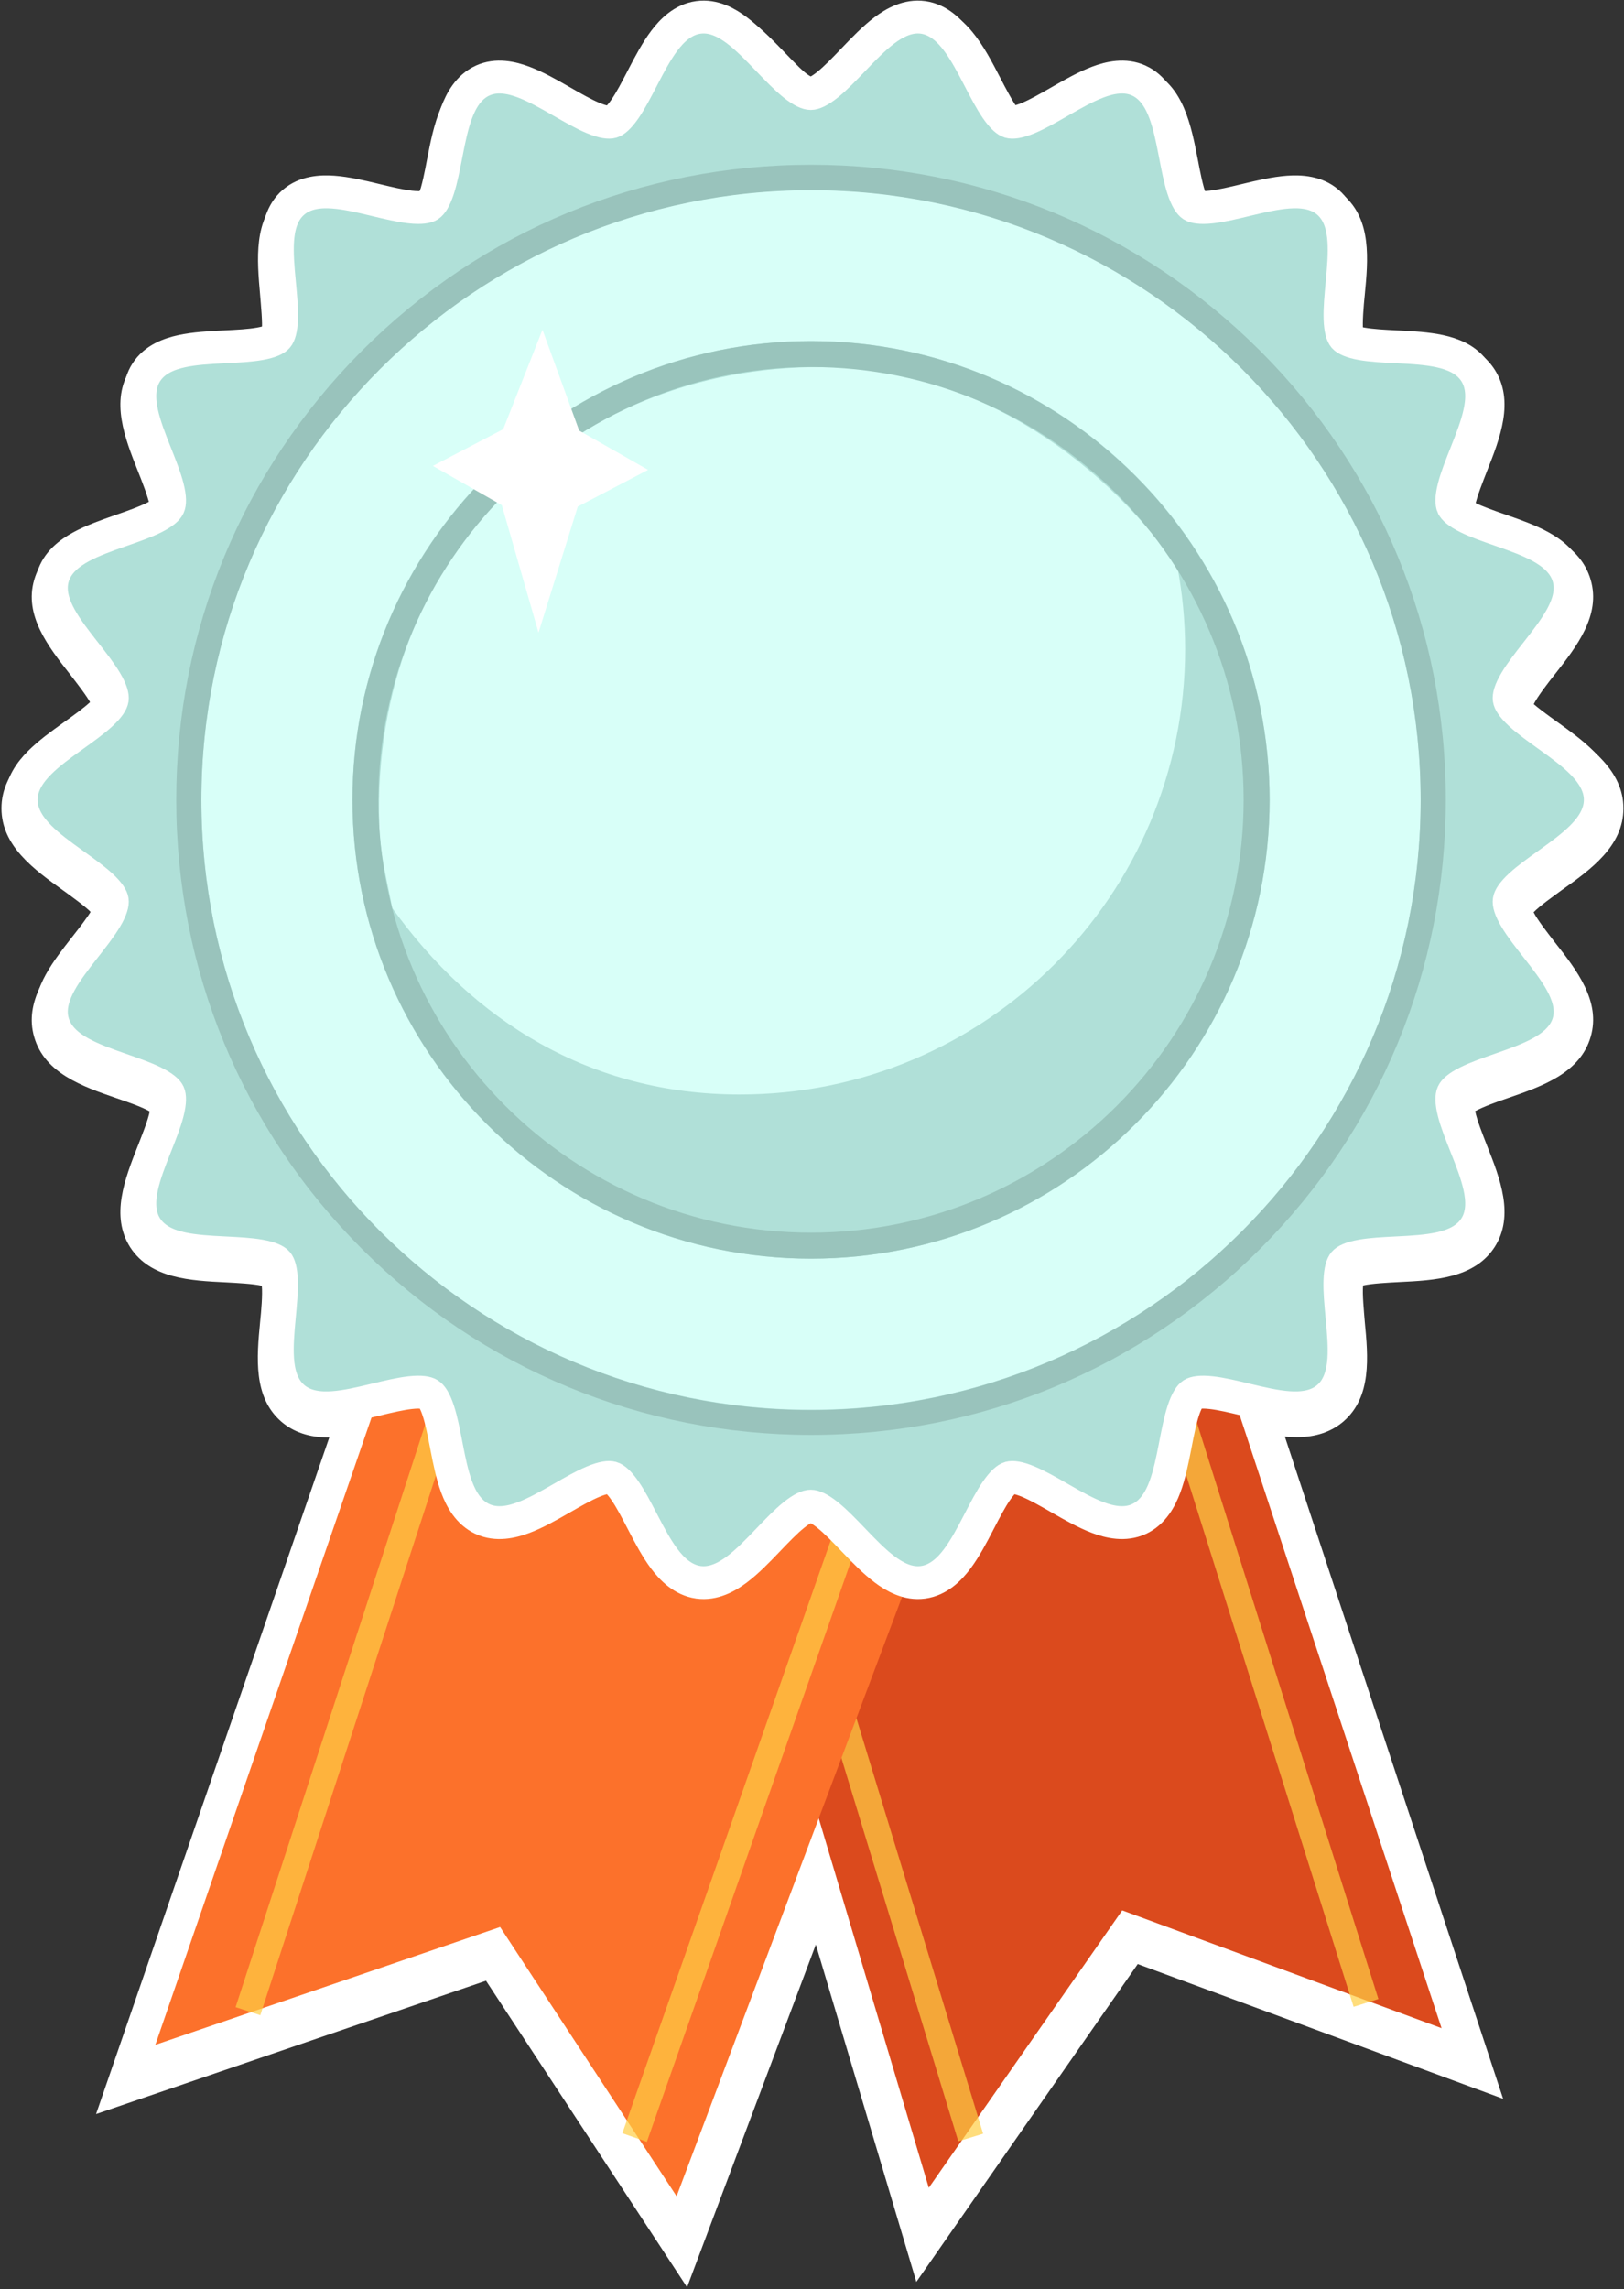<svg width="445" height="627" viewBox="0 0 445 627" fill="none" xmlns="http://www.w3.org/2000/svg">
<rect x="0" y="0" width="445" height="627" fill="#333333" stroke="none"/>
<path d="M133.177 542.484L26.323 579.005L90.234 393.693C90.157 393.693 90.079 393.693 89.924 393.693C84.74 393.693 80.407 392.223 77.08 389.36C69.343 382.629 70.349 371.719 71.277 362.047C71.587 359.107 71.974 354.542 71.742 352.143C69.42 351.602 64.778 351.369 61.915 351.215C52.243 350.75 41.256 350.209 35.685 341.62C30.192 333.032 34.215 322.818 37.774 313.843C38.857 311.057 40.56 306.802 41.024 304.403C38.935 303.165 34.602 301.695 31.894 300.767C22.686 297.594 12.241 293.958 9.378 284.054C6.515 274.305 13.246 265.716 19.204 258.133C21.061 255.812 23.924 252.098 25.007 249.932C23.383 248.229 19.669 245.599 17.347 243.896C9.378 238.171 0.402 231.749 0.402 221.38C0.402 211.012 9.378 204.59 17.347 198.942C19.669 197.24 23.383 194.609 25.007 192.907C23.924 190.74 20.984 187.026 19.204 184.705C13.246 177.122 6.515 168.534 9.378 158.785C12.241 148.881 22.686 145.244 31.894 142.072C34.679 141.143 38.935 139.596 41.024 138.435C40.56 136.036 38.857 131.703 37.774 128.995C34.215 120.02 30.192 109.807 35.685 101.218C41.256 92.629 52.243 92.088 61.915 91.624C64.855 91.469 69.42 91.237 71.742 90.695C71.974 88.296 71.509 83.731 71.277 80.791C70.426 71.042 69.42 60.132 77.08 53.401C80.407 50.538 84.663 49.068 89.924 49.068C94.799 49.068 99.983 50.306 104.935 51.466C108.572 52.317 112.286 53.246 114.684 53.323C115.613 51.079 116.464 46.592 117.006 43.729C118.863 34.212 120.952 23.379 130.314 19.124C132.48 18.118 134.879 17.654 137.355 17.654C144.319 17.654 150.973 21.445 157.395 25.159C159.948 26.629 163.972 28.95 166.293 29.724C167.763 27.867 169.852 23.844 171.168 21.213C175.655 12.547 180.762 2.72 190.976 1.25C191.827 1.25 192.6 1.173 193.374 1.173C202.35 1.173 208.926 8.059 215.348 14.713C217.438 16.88 220.765 20.362 222.776 21.754C224.788 20.362 228.115 16.957 230.204 14.713C236.472 8.059 243.048 1.173 252.024 1.173C252.798 1.173 253.571 1.25 254.268 1.328C264.481 2.798 269.588 12.624 274.076 21.29C275.391 23.844 277.48 27.867 278.95 29.801C281.194 29.028 285.295 26.706 287.848 25.236C294.27 21.522 301.002 17.731 307.888 17.731C310.442 17.731 312.763 18.273 314.929 19.201C324.292 23.457 326.381 34.289 328.238 43.806C328.779 46.669 329.63 51.157 330.559 53.401C333.035 53.323 336.749 52.395 340.308 51.544C345.26 50.383 350.444 49.145 355.319 49.145C360.503 49.145 364.836 50.615 368.163 53.478C375.9 60.209 374.894 71.119 373.966 80.791C373.656 83.731 373.27 88.296 373.502 90.695C375.823 91.237 380.465 91.469 383.328 91.624C393 92.088 403.987 92.629 409.558 101.218C415.052 109.807 411.028 120.02 407.469 128.995C406.386 131.781 404.684 136.036 404.219 138.435C406.308 139.596 410.641 141.143 413.35 142.072C422.557 145.244 433.003 148.881 435.866 158.785C438.728 168.534 431.997 177.122 426.039 184.705C424.182 187.026 421.319 190.74 420.236 192.907C421.861 194.609 425.575 197.24 427.896 198.942C435.866 204.668 444.841 211.09 444.841 221.38C444.841 231.749 435.866 238.171 427.896 243.819C425.575 245.521 421.861 248.152 420.236 249.854C421.319 252.021 424.259 255.735 426.039 258.056C431.997 265.639 438.728 274.227 435.866 283.976C433.003 293.88 422.557 297.517 413.35 300.689C410.564 301.618 406.308 303.165 404.219 304.326C404.684 306.724 406.386 310.98 407.469 313.765C411.028 322.741 415.052 332.954 409.558 341.543C403.987 350.131 393 350.673 383.328 351.137C380.388 351.292 375.823 351.524 373.502 352.066C373.27 354.464 373.734 359.029 373.966 361.97C374.894 371.642 375.9 382.551 368.163 389.283C364.836 392.146 360.58 393.616 355.319 393.616C354.236 393.616 353.152 393.538 352.069 393.461L411.879 574.827L311.757 537.919L251.095 624.965L223.55 532.58L188.267 626.435L133.177 542.484Z" fill="white"/>
<path d="M189.971 382.629L254.501 599.2L307.502 523.218L395.013 555.483L325.918 345.799L189.971 382.629Z" fill="#DB4A1D"/>
<g opacity="0.7">
<path d="M226.266 443.03L219.457 445.107L262.581 586.464L269.39 584.387L226.266 443.03Z" fill="#FFCE45"/>
</g>
<g opacity="0.7">
<path d="M324.713 379.299L317.924 381.438L370.913 549.628L377.702 547.489L324.713 379.299Z" fill="#FFCE45"/>
</g>
<path d="M111.66 359.646L42.565 560.046L137.039 527.781L185.398 601.519L266.022 387.269L111.66 359.646Z" fill="#FC712B"/>
<g opacity="0.7">
<path d="M129.068 351.584L64.557 549.723L71.326 551.927L135.837 353.788L129.068 351.584Z" fill="#FFCE45"/>
</g>
<g opacity="0.7">
<path d="M244.268 374.61L170.535 584.252L177.251 586.614L250.983 376.972L244.268 374.61Z" fill="#FFCE45"/>
</g>
<path d="M30.763 191.484L30.761 191.496L30.759 191.509C30.661 192.21 29.979 193.542 27.719 195.622C25.7 197.481 23.101 199.345 20.198 201.427C20.014 201.559 19.828 201.692 19.641 201.827C16.663 203.964 13.359 206.362 10.817 208.918C8.363 211.387 5.801 214.799 5.801 219.062C5.801 223.321 8.361 226.738 10.813 229.212C13.354 231.775 16.657 234.179 19.637 236.323C19.841 236.47 20.044 236.616 20.246 236.761C23.129 238.832 25.712 240.689 27.722 242.536C29.989 244.62 30.664 245.942 30.76 246.619L30.761 246.629L30.763 246.639C30.874 247.4 30.577 248.915 29.005 251.551C27.556 253.98 25.517 256.585 23.247 259.484L23.006 259.791C20.751 262.672 18.251 265.883 16.522 269.011C14.866 272.009 13.313 275.975 14.486 280.035C15.656 284.142 19.073 286.704 22.113 288.382C25.267 290.122 29.115 291.493 32.579 292.704C32.817 292.788 33.054 292.871 33.29 292.953C36.641 294.123 39.647 295.173 42.104 296.38C44.872 297.74 45.917 298.828 46.214 299.475L46.215 299.478C46.536 300.175 46.678 301.711 45.911 304.687C45.21 307.406 43.999 310.454 42.652 313.847L42.474 314.294C41.124 317.697 39.633 321.491 38.867 324.99C38.131 328.355 37.788 332.613 40.107 336.181C42.409 339.742 46.404 341.203 49.779 341.937C53.285 342.7 57.351 342.924 61.005 343.109L61.591 343.139C65.19 343.32 68.42 343.483 71.154 343.962C74.161 344.49 75.494 345.241 75.994 345.806C76.472 346.371 77.023 347.791 77.114 350.844C77.197 353.616 76.899 356.833 76.567 360.418L76.511 361.016C76.174 364.662 75.817 368.718 76.072 372.297C76.316 375.742 77.188 379.912 80.387 382.697C83.596 385.492 87.857 385.763 91.301 385.514C94.879 385.255 98.848 384.321 102.41 383.467L102.933 383.342C106.462 382.495 109.629 381.735 112.403 381.426C115.458 381.085 116.948 381.441 117.581 381.849C118.215 382.258 119.154 383.465 120.106 386.38C120.967 389.018 121.583 392.193 122.27 395.734L122.38 396.304C123.078 399.896 123.872 403.893 125.125 407.261C126.334 410.512 128.353 414.265 132.219 416.044L132.221 416.045C136.077 417.817 140.236 416.859 143.451 415.651C146.799 414.393 150.339 412.38 153.515 410.56L153.915 410.331C157.087 408.512 159.938 406.877 162.534 405.794C165.373 404.61 166.914 404.528 167.649 404.744L167.656 404.746L167.663 404.748C168.336 404.944 169.555 405.806 171.292 408.337C172.848 410.603 174.327 413.447 175.977 416.622C176.078 416.815 176.179 417.01 176.281 417.206C177.972 420.454 179.872 424.061 182.034 426.938C184.118 429.711 187.119 432.738 191.324 433.354L191.337 433.355L191.35 433.357C195.543 433.946 199.252 431.852 201.992 429.783C204.844 427.63 207.667 424.701 210.196 422.063L210.464 421.783C213.011 419.126 215.3 416.738 217.501 414.959C219.887 413.031 221.358 412.51 222.152 412.51C222.948 412.51 224.424 413.034 226.817 414.963C229.034 416.75 231.34 419.151 233.904 421.821L234.14 422.066C236.673 424.703 239.497 427.63 242.342 429.781C245.066 431.841 248.766 433.944 252.944 433.359C257.17 432.775 260.183 429.744 262.268 426.973C264.432 424.098 266.333 420.486 268.024 417.233C268.13 417.027 268.236 416.823 268.342 416.621C269.987 413.451 271.463 410.61 273.015 408.344C274.754 405.805 275.972 404.943 276.641 404.748L276.648 404.746L276.655 404.744C277.389 404.528 278.931 404.61 281.77 405.794C284.366 406.877 287.217 408.512 290.389 410.331L290.789 410.56C293.965 412.38 297.504 414.393 300.852 415.651C304.068 416.859 308.227 417.817 312.083 416.045L312.085 416.044C315.947 414.267 317.971 410.519 319.187 407.269C320.447 403.9 321.249 399.905 321.952 396.31L322.078 395.664C322.763 392.151 323.378 388.999 324.232 386.375C325.18 383.464 326.11 382.253 326.732 381.843C327.37 381.438 328.86 381.087 331.901 381.426C334.675 381.735 337.842 382.495 341.371 383.342L341.894 383.467C345.456 384.321 349.425 385.255 353.003 385.514C356.443 385.762 360.699 385.493 363.906 382.707C367.123 379.933 367.984 375.753 368.222 372.321C368.469 368.747 368.105 364.687 367.763 361.04L367.715 360.524C367.375 356.904 367.07 353.653 367.157 350.86C367.252 347.786 367.817 346.373 368.301 345.816L368.31 345.806L368.319 345.795C368.789 345.249 370.093 344.493 373.118 343.962C375.849 343.482 379.082 343.32 382.688 343.138L383.27 343.109C386.929 342.924 391.001 342.7 394.512 341.937C397.89 341.204 401.894 339.745 404.198 336.18C406.516 332.611 406.172 328.355 405.436 324.99C404.671 321.491 403.18 317.697 401.829 314.294L401.652 313.847C400.304 310.454 399.094 307.407 398.393 304.687C397.626 301.711 397.767 300.175 398.088 299.478L398.099 299.455L398.11 299.431C398.399 298.783 399.424 297.692 402.172 296.329C404.655 295.097 407.713 294.028 411.128 292.835L411.667 292.646C415.126 291.436 418.974 290.072 422.13 288.347C425.172 286.685 428.608 284.148 429.809 280.064L429.811 280.057L429.813 280.05C430.995 275.985 429.44 272.013 427.781 269.011C426.053 265.883 423.553 262.672 421.298 259.791L421.057 259.484C418.787 256.585 416.747 253.98 415.299 251.551C413.727 248.915 413.43 247.4 413.541 246.639L413.543 246.627L413.545 246.614C413.643 245.914 414.325 244.582 416.585 242.501C418.604 240.642 421.203 238.778 424.106 236.696C424.29 236.564 424.476 236.431 424.663 236.297C427.641 234.159 430.945 231.762 433.487 229.205C435.94 226.737 438.503 223.324 438.503 219.062C438.503 214.802 435.943 211.385 433.491 208.912C430.95 206.349 427.647 203.944 424.667 201.8C424.462 201.653 424.259 201.507 424.058 201.363C421.175 199.291 418.592 197.435 416.582 195.587C414.315 193.503 413.64 192.181 413.544 191.504L413.543 191.494L413.541 191.484C413.43 190.723 413.727 189.209 415.299 186.572C416.747 184.143 418.787 181.538 421.057 178.639L421.298 178.332C423.553 175.452 426.053 172.24 427.781 169.112C429.438 166.114 430.991 162.148 429.817 158.087C428.647 153.98 425.231 151.419 422.19 149.741C419.036 148.001 415.189 146.63 411.725 145.419C411.487 145.335 411.25 145.253 411.014 145.17C407.663 144 404.657 142.95 402.2 141.743C399.432 140.383 398.387 139.296 398.09 138.648L398.088 138.645C397.767 137.948 397.626 136.412 398.393 133.436C399.094 130.717 400.304 127.669 401.652 124.276L401.829 123.83C403.18 120.426 404.671 116.633 405.436 113.133C406.172 109.77 406.516 105.514 404.199 101.946C401.898 98.382 397.901 96.921 394.525 96.186C391.019 95.423 386.953 95.199 383.299 95.014L382.714 94.985C379.114 94.803 375.884 94.641 373.15 94.161C370.143 93.634 368.81 92.882 368.31 92.317C367.832 91.752 367.281 90.333 367.19 87.279C367.107 84.508 367.405 81.29 367.737 77.706L367.793 77.107C368.13 73.462 368.486 69.405 368.232 65.827C367.987 62.382 367.115 58.211 363.917 55.426C360.708 52.631 356.447 52.361 353.003 52.609C349.425 52.868 345.456 53.802 341.894 54.656L341.37 54.782C337.842 55.628 334.675 56.388 331.901 56.697C328.846 57.038 327.356 56.682 326.723 56.274C326.089 55.865 325.15 54.658 324.198 51.744C323.337 49.106 322.721 45.931 322.034 42.389L321.924 41.819C321.226 38.227 320.432 34.23 319.179 30.862C317.97 27.611 315.951 23.858 312.085 22.079L312.083 22.078C308.227 20.307 304.068 21.264 300.852 22.472C297.504 23.73 293.965 25.743 290.789 27.563L290.389 27.793C287.217 29.611 284.366 31.246 281.77 32.329C278.931 33.514 277.389 33.595 276.655 33.379L276.648 33.377L276.641 33.375C275.968 33.179 274.749 32.317 273.012 29.786C271.456 27.52 269.977 24.676 268.326 21.502C268.226 21.308 268.125 21.113 268.023 20.917C266.332 17.669 264.432 14.062 262.27 11.186C260.186 8.412 257.184 5.385 252.98 4.77L252.967 4.768L252.954 4.766C248.761 4.177 245.052 6.272 242.312 8.34C239.46 10.493 236.637 13.422 234.108 16.06L233.84 16.34C231.293 18.997 229.004 21.385 226.802 23.164C224.417 25.092 222.946 25.613 222.152 25.613C221.356 25.613 219.879 25.09 217.487 23.161C215.27 21.374 212.964 18.972 210.4 16.303L210.164 16.057C207.631 13.42 204.807 10.493 201.962 8.342C199.237 6.281 195.533 4.176 191.352 4.766C187.131 5.352 184.12 8.381 182.036 11.15C179.872 14.025 177.971 17.637 176.28 20.891C176.174 21.096 176.068 21.299 175.963 21.502C174.317 24.672 172.841 27.513 171.289 29.779C169.55 32.318 168.332 33.18 167.663 33.375L167.656 33.377L167.649 33.379C166.914 33.595 165.373 33.514 162.534 32.329C159.938 31.246 157.087 29.611 153.915 27.793L153.515 27.563C150.339 25.743 146.799 23.73 143.451 22.472C140.236 21.264 136.077 20.307 132.221 22.078L132.219 22.079C128.357 23.856 126.332 27.604 125.117 30.855C123.857 34.223 123.055 38.219 122.352 41.813C122.31 42.03 122.268 42.245 122.226 42.459C121.541 45.972 120.925 49.124 120.072 51.748C119.124 54.659 118.195 55.869 117.572 56.279C116.935 56.685 115.445 57.036 112.403 56.697C109.629 56.388 106.462 55.628 102.933 54.782C102.76 54.74 102.585 54.698 102.41 54.656C98.848 53.802 94.879 52.868 91.301 52.609C87.86 52.361 83.605 52.63 80.397 55.417C77.181 58.191 76.32 62.371 76.082 65.802C75.835 69.377 76.199 73.437 76.541 77.083C76.557 77.256 76.573 77.428 76.589 77.599C76.929 81.219 77.234 84.47 77.147 87.263C77.052 90.337 76.487 91.751 76.003 92.307L75.994 92.317L75.985 92.328C75.515 92.874 74.211 93.63 71.186 94.161C68.455 94.641 65.222 94.803 61.616 94.985C61.423 94.995 61.229 95.004 61.034 95.014C57.375 95.199 53.303 95.423 49.792 96.186C46.413 96.92 42.407 98.38 40.103 101.948C37.788 105.515 38.132 109.77 38.867 113.133C39.633 116.633 41.124 120.426 42.474 123.83C42.534 123.979 42.593 124.128 42.652 124.276C43.999 127.67 45.21 130.717 45.911 133.436C46.678 136.412 46.536 137.948 46.215 138.645L46.205 138.669L46.194 138.692C45.905 139.341 44.88 140.431 42.132 141.794C39.649 143.026 36.591 144.095 33.178 145.288C32.998 145.35 32.818 145.413 32.637 145.477C29.177 146.687 25.33 148.051 22.173 149.776C19.132 151.438 15.696 153.975 14.495 158.059L14.493 158.066L14.491 158.073C13.309 162.138 14.864 166.111 16.522 169.112C18.251 172.24 20.751 175.452 23.006 178.332L23.247 178.639C25.517 181.538 27.557 184.143 29.005 186.572C30.577 189.209 30.874 190.723 30.763 191.484Z" fill="#B0E0D8" stroke="white" stroke-width="9"/>
<path d="M222.237 386.112C314.497 386.112 389.288 311.321 389.288 219.061C389.288 126.801 314.497 52.01 222.237 52.01C129.977 52.01 55.185 126.801 55.185 219.061C55.185 311.321 129.977 386.112 222.237 386.112Z" fill="#D8FFF8"/>
<path d="M222.231 393C175.806 393 132.089 374.895 99.205 342.088C66.321 309.204 48.293 265.565 48.293 219.063C48.293 172.561 66.399 128.921 99.205 96.037C132.089 63.153 175.729 45.125 222.231 45.125C268.655 45.125 312.372 63.231 345.256 96.037C378.14 128.921 396.168 172.561 396.168 219.063C396.168 265.565 378.063 309.204 345.256 342.088C312.372 374.972 268.733 393 222.231 393ZM222.231 52.089C130.155 52.089 55.179 126.987 55.179 219.14C55.179 311.293 130.078 386.191 222.231 386.191C314.384 386.191 389.282 311.293 389.282 219.14C389.282 126.987 314.384 52.089 222.231 52.089Z" fill="#99C3BC"/>
<path d="M222.236 344.72C291.634 344.72 347.892 288.462 347.892 219.064C347.892 149.666 291.634 93.408 222.236 93.408C152.838 93.408 96.58 149.666 96.58 219.064C96.58 288.462 152.838 344.72 222.236 344.72Z" fill="#B0E0D8"/>
<path d="M324.747 177.745C324.747 170.008 323.973 162.348 322.58 154.997C300.451 124.125 265.556 100.525 224.702 100.525C157.231 100.525 101.522 150.973 103.92 226.181C104.152 233.919 106.087 241.347 107.48 248.697C129.609 279.57 161.719 299.764 202.65 299.764C270.043 299.842 324.747 245.216 324.747 177.745Z" fill="#D8FFF8"/>
<path d="M222.236 344.72C152.909 344.72 96.58 288.314 96.58 219.064C96.58 149.814 152.986 93.408 222.236 93.408C291.486 93.408 347.892 149.814 347.892 219.064C347.892 288.314 291.564 344.72 222.236 344.72ZM222.236 100.527C156.855 100.527 103.699 153.683 103.699 219.064C103.699 284.446 156.855 337.602 222.236 337.602C287.617 337.602 340.774 284.446 340.774 219.064C340.774 153.683 287.617 100.527 222.236 100.527Z" fill="#99C4BC"/>
<path d="M137.891 117.546L148.646 90.311L158.705 117.933L177.584 128.688L158.318 138.747L147.563 173.256L137.504 138.36L118.625 127.605L137.891 117.546Z" fill="white"/>
</svg>
